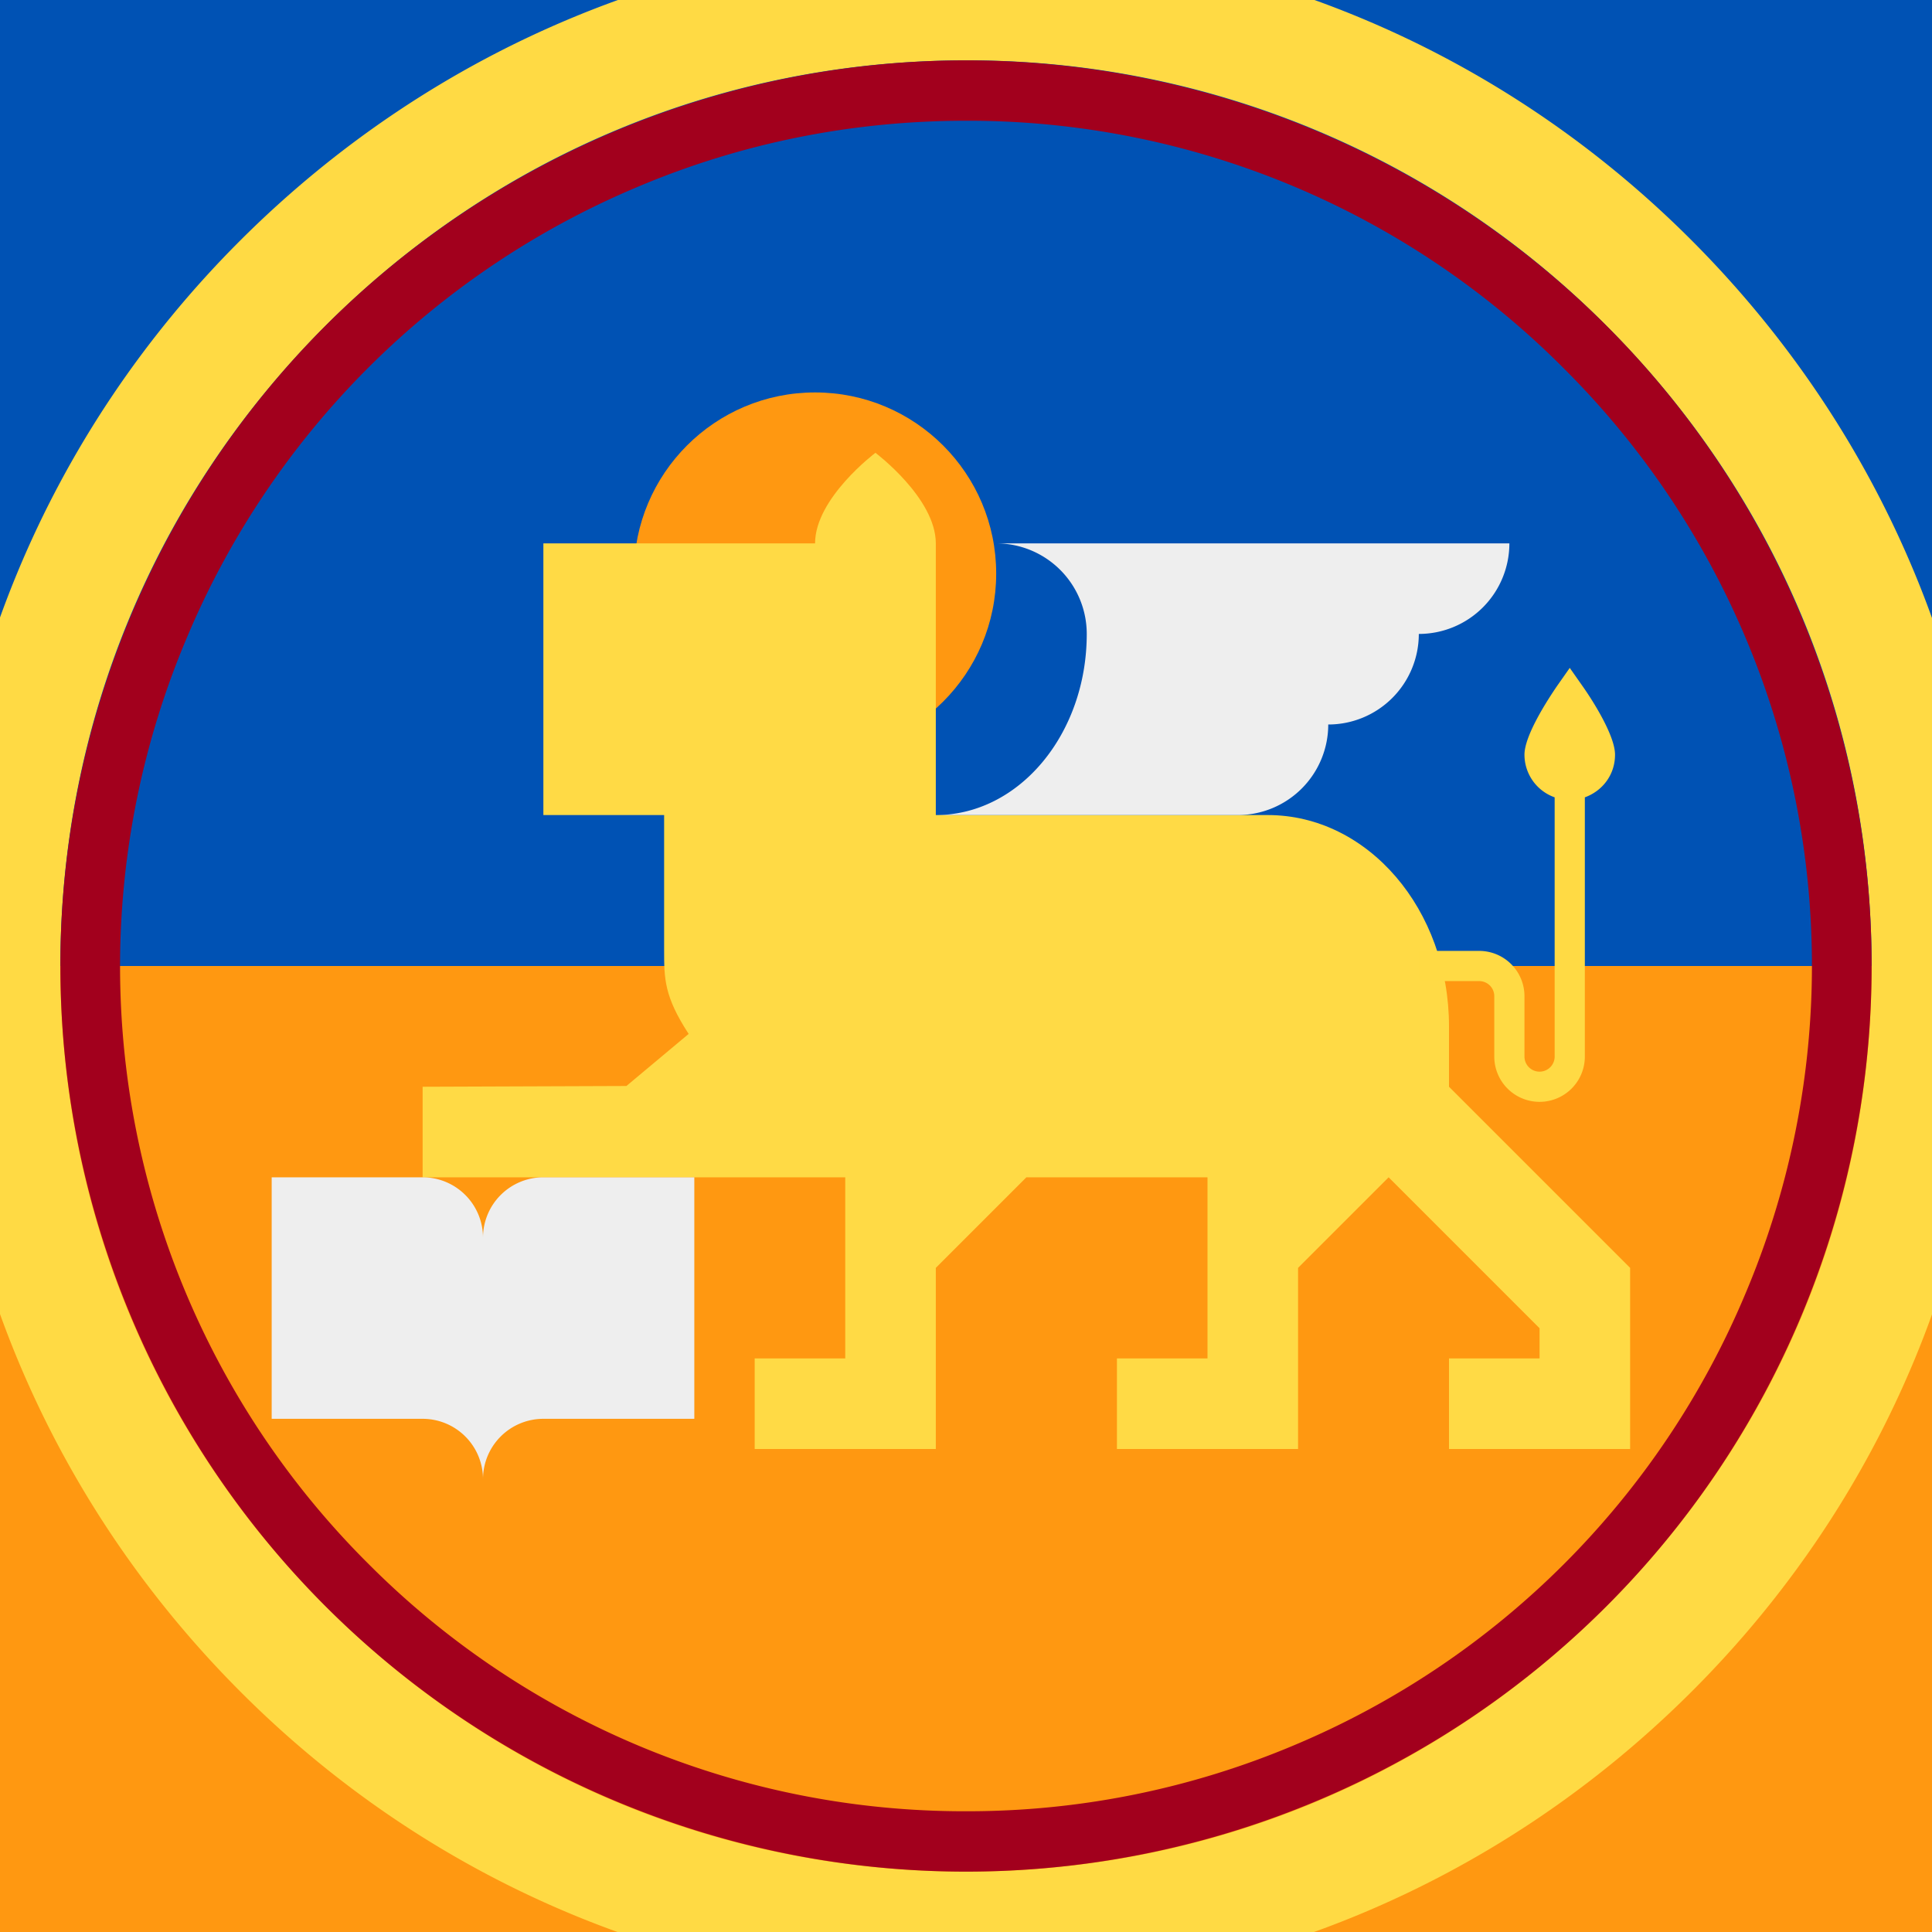 <svg xmlns="http://www.w3.org/2000/svg" width="3em" height="3em" viewBox="0 0 512 512"><rect x="0" y="0" width="512" height="512" fill="#808080" stroke="none"/><defs><mask id="" width="544" height="544" x="-16" y="-16" maskUnits="userSpaceOnUse"><circle cx="256" cy="256" r="256" fill="#fff"/></mask></defs><g mask="url(#)"><path fill="#0052b4" d="M512 0v256l-256 64L0 256V0z"/><path fill="#ff9811" d="M512 256v256H0V256z"/><path fill="#ffda44" d="M256 528c-72.7 0-141-28.3-192.3-79.7S-16 328.7-16 256S12.3 115 63.7 63.7S183.3-16 256-16s141 28.3 192.3 79.7S528 183.3 528 256s-28.3 141-79.7 192.3S328.7 528 256 528m0-512c-64.1 0-124.4 25-169.7 70.3S16 191.9 16 256s25 124.4 70.3 169.7S191.9 496 256 496s124.4-25 169.7-70.3S496 320.1 496 256s-25-124.4-70.3-169.7A238.4 238.4 0 0 0 256 16"/><path fill="#a2001d" d="M256 32a222.6 222.6 0 0 1 158.4 65.6a223.3 223.3 0 0 1 48 245.6a223.3 223.3 0 0 1-119.2 119.2A222.4 222.4 0 0 1 256 480a222.8 222.8 0 0 1-158.4-65.6a223.3 223.3 0 0 1-48-245.6A223.3 223.3 0 0 1 168.8 49.6C196.4 37.9 225.8 32 256 32m0-16a240 240 0 1 0 0 480a240 240 0 0 0 0-480"/><circle cx="216" cy="152" r="48" fill="#ff9811"/><path fill="#ffda45" d="M384 288v-16c0-31-21.5-56-48-56h-88v-72c0-12-16-24-16-24s-16 12-16 24h-72v72h32v35.7c0 7.7 0 12.3 6.5 22.3L166 287.8l-54 .2v24h112v48h-24v24h48v-48l24-24h48v48h-24v24h48v-48l24-24l40 40v8h-24v24h48v-48z"/><path fill="#eee" d="M264 144h136a24 24 0 0 1-24 24a24 24 0 0 1-24 24a24 24 0 0 1-24 24h-80c22.1 0 40-21.5 40-48a24 24 0 0 0-24-24m-80 168v64h-40a16 16 0 0 0-16 16a16 16 0 0 0-16-16H72v-64h40a16 16 0 0 1 16 16a16 16 0 0 1 16-16z"/><path fill="#ffda44" d="M428 200c0-5.1-6-14.5-8.7-18.3L416 177l-3.3 4.7c-2.6 3.8-8.7 13.2-8.7 18.3a12 12 0 0 0 8 11.3V280a4 4 0 0 1-8 0v-16a12 12 0 0 0-12-12h-16v8h16a4 4 0 0 1 4 4v16a12 12 0 0 0 24 0v-68.7c4.7-1.7 8-6 8-11.3"/></g></svg>